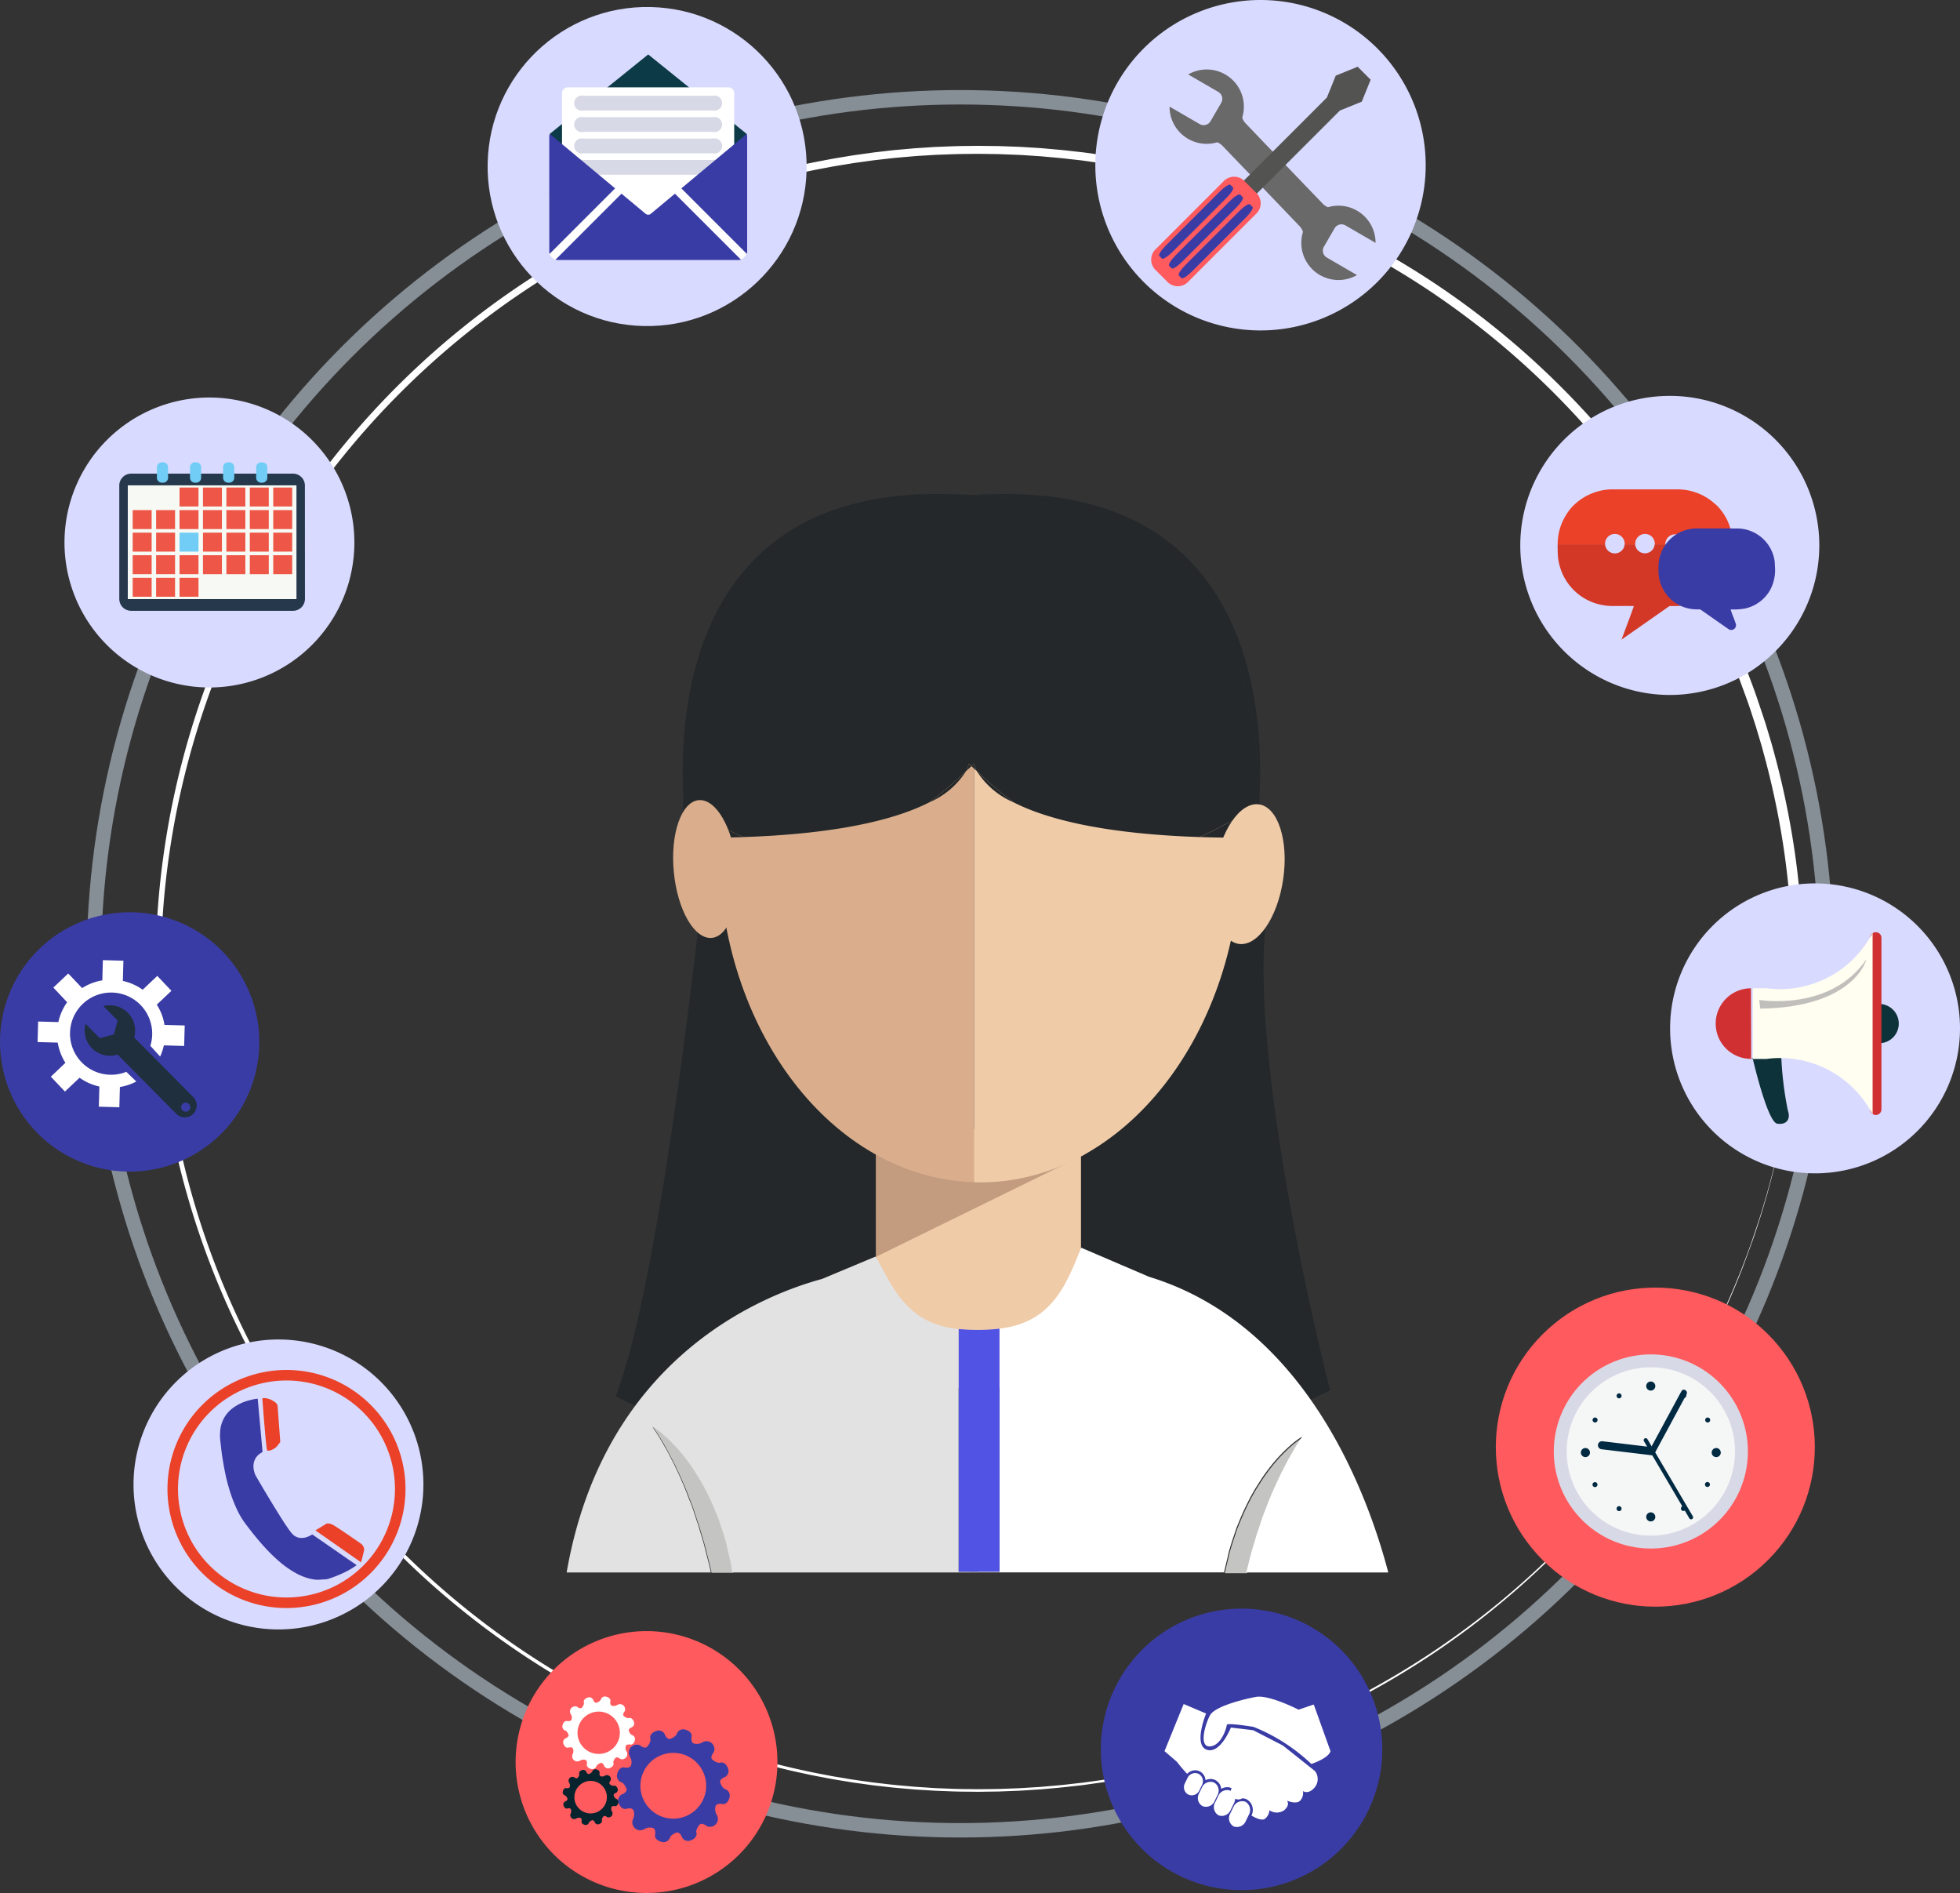 <svg xmlns="http://www.w3.org/2000/svg" width="135.709" height="131.04" viewBox="0 0 135.709 131.04"><rect x="0" y="0" width="135.709" height="131.04" fill="#333333" stroke="none"/><g transform="translate(-832 -752.763)"><g transform="translate(0 -12)"><g transform="translate(837.999 770.997)" fill="none" stroke="#868e96" stroke-width="1"><circle cx="60.483" cy="60.483" r="60.483" stroke="none"/><circle cx="60.483" cy="60.483" r="59.983" fill="none"/></g><g transform="translate(832 764.763)"><path d="M275.9,217.9s0,.348-.012,1.024c0,.169,0,.358-.01.567s-.016.438-.026.688-.015.518-.034.805-.037.595-.057.921c-.093,1.3-.241,2.91-.53,4.783a56.988,56.988,0,0,1-1.363,6.366c-.04.147-.079.3-.121.445l-.133.447-.272.912c-.2.611-.393,1.24-.623,1.874s-.467,1.282-.716,1.941c-.265.653-.529,1.324-.83,2a56.208,56.208,0,0,1-4.525,8.365A57.162,57.162,0,0,1,250.7,265.169a57.968,57.968,0,0,1-5.511,3.263,56.315,56.315,0,0,1-6.074,2.706,55.384,55.384,0,0,1-6.573,2.029c-.564.145-1.138.263-1.711.39-.286.066-.576.116-.865.173s-.579.114-.87.166l-.877.146-.44.073-.442.062-.886.125c-.3.039-.594.07-.892.1-.6.075-1.2.123-1.8.178-.3.031-.6.044-.9.065s-.605.041-.909.056l-.913.035-.458.018-.459.006-.919.013c-.309,0-.614-.006-.922-.008-.614,0-1.232-.031-1.851-.053-.31-.008-.619-.035-.929-.052s-.621-.034-.931-.062c-.62-.057-1.244-.1-1.866-.179-.311-.036-.623-.068-.935-.108l-.935-.13c-.313-.04-.624-.092-.935-.144s-.624-.1-.936-.156c-.621-.122-1.248-.228-1.868-.371-1.247-.258-2.487-.582-3.725-.928-.616-.183-1.236-.361-1.849-.567s-1.226-.413-1.839-.627c-.306-.109-.608-.228-.913-.342l-.456-.173c-.152-.059-.3-.122-.453-.183l-.906-.37-.9-.392A57.014,57.014,0,0,1,196,165.745l.9-.4.908-.372c.151-.061.3-.125.454-.184l.457-.174c.305-.115.608-.235.914-.345.614-.216,1.224-.439,1.842-.633s1.235-.386,1.853-.571c1.241-.35,2.483-.677,3.733-.939.622-.144,1.25-.252,1.873-.376.313-.057.626-.106.938-.158s.624-.106.938-.147l.937-.132c.312-.041.625-.074.937-.111.623-.079,1.249-.125,1.871-.183.311-.029.623-.043.934-.064s.621-.046.932-.054c.621-.023,1.24-.055,1.857-.057.31,0,.614-.01.928-.01l.918.011.458.005.46.017.918.034c.305.014.608.037.912.054s.607.034.908.064c.6.054,1.206.1,1.8.174.3.035.6.066.9.1l.89.124.444.062.441.073.88.145c.292.051.583.11.873.164s.581.106.868.172c.576.126,1.151.243,1.718.387a55.578,55.578,0,0,1,6.6,2.024,56.525,56.525,0,0,1,6.1,2.7,58.332,58.332,0,0,1,5.541,3.266A57.43,57.43,0,0,1,266.9,186.6a56.474,56.474,0,0,1,4.567,8.4c.3.674.571,1.348.839,2,.252.663.505,1.309.724,1.95s.428,1.27.631,1.884l.276.916.134.45c.043.149.082.3.123.447a57.354,57.354,0,0,1,1.384,6.4c.3,1.884.447,3.5.543,4.812q.032.492.06.927c.02.289.024.56.036.81l.027.692c.009.21.007.4.011.571.009.68.014,1.03.014,1.03Zm-.365,0s0-.346-.012-1.017c0-.168,0-.356-.01-.564s-.016-.435-.025-.683-.015-.515-.034-.8-.037-.591-.057-.915c-.093-1.295-.239-2.891-.526-4.753a56.563,56.563,0,0,0-1.355-6.324c-.04-.146-.078-.294-.12-.442l-.132-.445-.27-.906c-.2-.607-.39-1.232-.619-1.862s-.464-1.273-.711-1.928c-.264-.649-.526-1.315-.825-1.982a55.787,55.787,0,0,0-4.5-8.312,56.807,56.807,0,0,0-15.852-16.033,57.659,57.659,0,0,0-5.475-3.242A55.942,55.942,0,0,0,238.984,165a55.042,55.042,0,0,0-6.53-2.016c-.561-.144-1.13-.261-1.7-.387-.284-.066-.572-.115-.859-.172s-.575-.113-.864-.164l-.871-.145-.437-.073-.439-.062-.88-.124c-.295-.038-.59-.069-.887-.1-.591-.075-1.188-.121-1.785-.176-.3-.03-.6-.044-.9-.065s-.6-.041-.9-.056l-.905-.035-.453-.018-.458-.006-.918-.013c-.3,0-.609.006-.913.009-.612,0-1.225.031-1.84.052-.308.007-.615.035-.923.051s-.617.034-.925.062c-.616.056-1.236.1-1.854.178-.309.036-.62.067-.929.108l-.929.129c-.311.04-.62.092-.929.143s-.62.1-.93.155c-.618.121-1.24.227-1.857.368-1.239.257-2.47.578-3.7.922-.612.182-1.228.359-1.837.563s-1.218.411-1.827.623c-.3.108-.6.227-.907.34l-.453.172c-.151.058-.3.121-.45.182l-.9.367-.893.39a56.649,56.649,0,0,0-.054,103.52l.895.392.9.37c.15.061.3.124.451.183l.454.173c.3.114.6.234.908.343.61.215,1.216.436,1.83.629s1.227.384,1.841.568c1.233.347,2.467.673,3.709.932.618.143,1.242.25,1.861.373.31.056.622.1.932.157s.62.1.931.145l.931.131c.31.041.621.073.931.11.62.078,1.241.124,1.859.182.309.029.619.042.928.064s.617.046.925.054c.616.023,1.23.055,1.845.056.307,0,.616.011.919.01l.916-.011.457-.005.456-.017.91-.034c.3-.014.6-.036.906-.054s.6-.033.9-.063c.6-.053,1.2-.1,1.792-.173.3-.035.594-.065.89-.1l.884-.123.441-.061.438-.072.874-.144c.29-.051.579-.109.868-.163s.577-.106.863-.171c.572-.125,1.144-.241,1.707-.385a55.258,55.258,0,0,0,6.56-2.011,56.2,56.2,0,0,0,6.065-2.687,57.7,57.7,0,0,0,5.505-3.245A57.079,57.079,0,0,0,266.595,249a56.139,56.139,0,0,0,4.538-8.348c.3-.67.567-1.339.833-1.992.251-.658.5-1.3.72-1.938s.425-1.262.626-1.871l.274-.911.134-.447c.043-.148.082-.3.122-.444a56.9,56.9,0,0,0,1.376-6.36c.293-1.872.444-3.478.539-4.781q.032-.489.059-.92c.02-.288.024-.557.036-.805s.019-.478.027-.687.007-.4.011-.567c.009-.675.014-1.024.014-1.024Z" transform="translate(-151.413 -150.739)" fill="#fff"/><path d="M178.755,396.607a10.036,10.036,0,1,1-10.036-10.037A10.036,10.036,0,0,1,178.755,396.607Z" transform="translate(-154.218 -359.052)" fill="#d9daff"/><circle cx="11.044" cy="11.044" r="11.044" transform="translate(33.516 22.32) rotate(-88.707)" fill="#d9daff"/><path d="M1080.667,67.291a11.437,11.437,0,1,1-11.437-11.437A11.437,11.437,0,0,1,1080.667,67.291Z" transform="translate(-981.953 -55.854)" fill="#d9daff"/><path d="M1348.421,473.19a10.352,10.352,0,1,0,10.352-10.352A10.352,10.352,0,0,0,1348.421,473.19Z" transform="translate(-1243.158 -435.434)" fill="#d9daff"/><path d="M144.695,876.746a8.976,8.976,0,1,1-8.976-8.976A8.976,8.976,0,0,1,144.695,876.746Z" transform="translate(-126.742 -804.619)" fill="#3a3ca5"/><path d="M1043.4,1548.692a9.744,9.744,0,1,1-9.745-9.744A9.744,9.744,0,0,1,1043.4,1548.692Z" transform="translate(-947.691 -1427.594)" fill="#3a3ca5"/><path d="M163,1241.68a10.036,10.036,0,1,1-10.037-10.037A10.036,10.036,0,0,1,163,1241.68Z" transform="translate(-133.683 -1138.919)" fill="#d9daff"/><circle cx="11.044" cy="11.044" r="11.044" transform="translate(98.995 100.176) rotate(-45)" fill="#ff5a5d"/><path d="M1502.932,858.414a10.036,10.036,0,1,1-10.036-10.037A10.036,10.036,0,0,1,1502.932,858.414Z" transform="translate(-1367.223 -787.225)" fill="#d9daff"/><g transform="translate(35.7 112.912)"><g transform="translate(0)"><path d="M465.016,1489.381a9.064,9.064,0,1,1-9.064-9.065A9.064,9.064,0,0,1,465.016,1489.381Z" transform="translate(-446.887 -1480.316)" fill="#ff5a5d"/></g></g><g transform="translate(39.234 34.197)"><g transform="translate(3.394 0)"><path d="M614.423,1318.561c-.152-.59-.359-1.167-.546-1.737-.228-.557-.45-1.106-.708-1.616a12.687,12.687,0,0,0-.806-1.44,12.431,12.431,0,0,0-.845-1.208,11.127,11.127,0,0,0-1.524-1.584,5.819,5.819,0,0,0-.674-.487s.177.247.449.685c.134.222.293.49.467.8s.347.675.556,1.053c.179.4.391.813.582,1.272.207.448.38.942.58,1.439s.343,1.04.542,1.565c.143.547.334,1.087.468,1.646.124.54.286,1.069.39,1.607h1.483c-.011-.074-.022-.149-.034-.224C614.728,1319.742,614.551,1319.155,614.423,1318.561Z" transform="translate(-606.714 -1245.879)" fill="#c4c4c3"/><path d="M1124.481,1326.23c.2-.525.335-1.069.541-1.565s.373-.992.58-1.44c.191-.459.4-.873.582-1.272.209-.379.376-.747.557-1.052s.333-.579.466-.8c.272-.439.449-.686.449-.686a5.857,5.857,0,0,0-.674.487,11.1,11.1,0,0,0-1.525,1.584,12.564,12.564,0,0,0-.846,1.208,12.863,12.863,0,0,0-.805,1.44c-.258.511-.48,1.06-.708,1.616-.187.57-.394,1.146-.546,1.736-.1.447-.22.89-.307,1.335h1.529c.08-.313.165-.626.238-.943C1124.147,1327.318,1124.338,1326.778,1124.481,1326.23Z" transform="translate(-1080.062 -1254.114)" fill="#c4c4c3"/><g transform="translate(0 27.147)"><path d="M656.248,824.955s-.055.529-.157,1.461l18.427-.734Z" transform="translate(-649.877 -824.955)" fill="#24282a"/><path d="M913.173,824.955l-18.27.727,18.427.734C913.227,825.484,913.173,824.955,913.173,824.955Z" transform="translate(-870.262 -824.955)" fill="#24282a"/><path d="M620.682,835.209l-2.4-.1-18.427-.734-18.427.734c-.629,5.707-3.066,26.555-5.867,33.857a54.134,54.134,0,0,0,48.588,0c.293-.131.585-.263.879-.4C625.022,868.571,619.111,845.6,620.682,835.209Z" transform="translate(-575.556 -833.653)" fill="#24282a"/></g><rect width="14.177" height="16.773" transform="translate(18.042 45.118)" fill="#efcba8"/><path d="M809.056,1032.954l14.474-7.1-14.478-3.309Z" transform="translate(-791.036 -980.148)" fill="#c39b7f"/><g transform="translate(7.15 5.926)"><path d="M668.219,568.695c0,12.6,7.872,22.839,17.663,23.12v-41.7C676.26,550.433,668.219,556.271,668.219,568.695Z" transform="translate(-668.219 -550.105)" fill="#daae8c"/><path d="M897.959,549.928c-.275,0-.549.006-.822.015v41.7c.137,0,.274.013.412.013,9.983,0,18.075-10.357,18.075-23.134S907.942,549.928,897.959,549.928Z" transform="translate(-879.474 -549.928)" fill="#efcba8"/></g><g transform="translate(4.641)"><path d="M889.842,715.561q.19-.177.383-.36l-.182-.173A1.621,1.621,0,0,1,889.842,715.561Z" transform="translate(-870.232 -696.363)" fill="#24282a"/><path d="M635.7,780.638c0-.023,0-.046,0-.069C635.7,780.613,635.7,780.638,635.7,780.638Z" transform="translate(-635.697 -756.847)" fill="#24282a"/><path d="M914.749,494.024c.322-6.343-.768-20.893-17.55-20.893q-1.245,0-2.4.062C912.033,474.107,914.441,484.99,914.749,494.024Z" transform="translate(-874.806 -473.131)" fill="#24282a"/><path d="M902.275,724.073c-.8-.615-1.644-1.325-2.52-2.14A5.635,5.635,0,0,0,902.275,724.073Z" transform="translate(-879.38 -702.735)" fill="#24282a"/><path d="M1101.139,764.655c-.532.293-1.069.564-1.613.8,1.194.041,2.479.056,3.864.041,0,0,.055-.313.12-.867C1103.234,764.174,1102.6,763.853,1101.139,764.655Z" transform="translate(-1063.737 -741.708)" fill="#24282a"/><path d="M635.7,746.732a1.709,1.709,0,0,1,.211-.8c-.059-.5-.126-1.193-.169-2.032C635.713,744.872,635.7,745.82,635.7,746.732Z" transform="translate(-635.703 -723.01)" fill="#24282a"/><path d="M859.7,721.933c-.876.815-1.715,1.525-2.52,2.14A5.634,5.634,0,0,0,859.7,721.933Z" transform="translate(-840.09 -702.735)" fill="#24282a"/><path d="M1151.328,743.9c-.043.838-.11,1.533-.169,2.032a1.71,1.71,0,0,1,.211.8C1151.37,745.82,1151.361,744.872,1151.328,743.9Z" transform="translate(-1111.386 -723.01)" fill="#24282a"/><path d="M894.8,715.2q.192.183.382.36a1.617,1.617,0,0,1-.2-.533Z" transform="translate(-874.806 -696.363)" fill="#24282a"/><path d="M1153.894,780.571v.069S1153.9,780.615,1153.894,780.571Z" transform="translate(-1113.91 -756.849)" fill="#24282a"/><path d="M638.438,764.633c.065.554.121.867.121.867,1.384.014,2.669,0,3.863-.041-.544-.239-1.081-.51-1.613-.8C639.35,763.853,638.714,764.174,638.438,764.633Z" transform="translate(-638.227 -741.708)" fill="#24282a"/><path d="M655.69,473.193q-1.155-.061-2.4-.062c-16.781,0-17.871,14.55-17.549,20.893.043.838.11,1.533.169,2.032.276-.459.912-.78,2.371.023.532.293,1.069.564,1.613.8,6.888-.234,10.741-1.31,12.894-2.412.8-.615,1.644-1.325,2.52-2.14a1.621,1.621,0,0,0,.2-.533l.182.173.182-.173a1.618,1.618,0,0,0,.2.533c.876.815,1.715,1.525,2.52,2.14,2.154,1.1,6.007,2.179,12.894,2.412.544-.239,1.081-.51,1.613-.8,1.459-.8,2.094-.482,2.371-.023.059-.5.126-1.193.169-2.032C675.332,484.99,672.923,474.107,655.69,473.193Z" transform="translate(-635.697 -473.131)" fill="#24282a"/></g><path d="M1111.887,755.931c-.389,2.667.358,4.985,1.667,5.177s2.686-1.813,3.074-4.48-.359-4.985-1.667-5.178S1112.275,753.264,1111.887,755.931Z" transform="translate(-1070.409 -729.964)" fill="#efcba8"/><path d="M631.5,752.305c.254,2.632-.515,4.861-1.716,4.978s-2.38-1.922-2.634-4.554.515-4.862,1.716-4.979S631.245,749.673,631.5,752.305Z" transform="translate(-623.123 -726.556)" fill="#daae8c"/></g><g transform="translate(0 52.175)"><path d="M922.152,1163.878c-.181.305-.348.674-.557,1.053-.178.4-.391.813-.582,1.272-.207.447-.379.941-.58,1.439s-.343,1.04-.541,1.565c-.143.547-.333,1.087-.469,1.646-.073.316-.158.63-.238.943h9.834c-1.414-5.392-5.687-17.15-16.562-20.467l-4.7-2.014c-1.01,2.479-1.983,5.189-5.662,5.6v16.823h-1.494v.053h17.051c.087-.445.211-.888.307-1.335.152-.59.359-1.166.546-1.735.228-.557.45-1.106.708-1.617a12.893,12.893,0,0,1,.805-1.439,12.638,12.638,0,0,1,.846-1.208,11.09,11.09,0,0,1,1.525-1.584,5.861,5.861,0,0,1,.674-.487s-.176.246-.449.685C922.485,1163.3,922.326,1163.566,922.152,1163.878Z" transform="translate(-872.13 -1149.316)" fill="#fff"/><path d="M558.709,1178.986v-16.8c-3.509-.336-4.517-2.763-5.741-5.023l-3.717,1.555c-4.161,1.129-15.114,5.478-17.687,20.32h9.983c-.1-.538-.266-1.067-.39-1.607-.134-.559-.325-1.1-.468-1.646-.2-.525-.336-1.069-.542-1.565s-.373-.992-.58-1.44c-.191-.459-.4-.874-.582-1.272-.209-.378-.376-.748-.556-1.053s-.333-.579-.467-.8c-.272-.439-.449-.686-.449-.686a5.819,5.819,0,0,1,.674.487,11.149,11.149,0,0,1,1.524,1.584,12.444,12.444,0,0,1,.845,1.208,12.69,12.69,0,0,1,.806,1.44c.258.51.48,1.059.708,1.616.187.57.394,1.146.546,1.737.128.595.3,1.181.379,1.775q.017.112.034.224h17.01v-.053Z" transform="translate(-531.564 -1156.558)" fill="#e3e2e2"/><path d="M884.693,1222.036h-.031c-.441,0-.875-.021-1.3-.062v16.8h2.825v-16.823A13.561,13.561,0,0,1,884.693,1222.036Z" transform="translate(-856.217 -1216.346)" fill="#5153e5"/></g></g><g transform="translate(38.03 3.768)"><g transform="translate(0 0)"><path d="M523.23,78.77l6.817,5.5c-.034.007-.151.592-.187.592l-.886,3.328-11.387-.21-.953-3.329c-.035,0-.185-.375-.22-.381Z" transform="translate(-516.379 -78.77)" fill="#0c3b47"/><rect width="10.876" height="6.167" transform="translate(1.312 2.746)" fill="#d8d9e6"/><path d="M529.029,115.459h-.265v-6.786a.409.409,0,0,0-.447-.356H517.289a.41.41,0,0,0-.447.356v6.786h-.294a.59.59,0,0,0-.59.59v3.619a.59.59,0,0,0,.59.59h12.481a.59.59,0,0,0,.59-.59v-3.619A.59.59,0,0,0,529.029,115.459Zm-10.7-6.561h8.952a.525.525,0,1,1,0,1.022h-8.952a.525.525,0,1,1,0-1.022Zm0,1.481h8.952a.525.525,0,1,1,0,1.022h-8.952a.525.525,0,1,1,0-1.022Zm0,1.482h8.952a.525.525,0,1,1,0,1.022h-8.952a.525.525,0,1,1,0-1.022Zm0,1.482h8.952a.525.525,0,1,1,0,1.022h-8.952a.525.525,0,1,1,0-1.022Z" transform="translate(-515.958 -106.037)" fill="#fff"/><path d="M529.835,203.686l-1.669,1.39a.28.28,0,0,1-.183.066.283.283,0,0,1-.182-.066l-1.668-1.39-4.568,4.567a.532.532,0,0,0,.138.028h12.56a.542.542,0,0,0,.14-.028Z" transform="translate(-521.132 -194.047)" fill="#3a3ca5"/><path d="M639.017,150.235a.56.56,0,0,0-.034-.17l-4.524,3.77,4.531,4.532a.577.577,0,0,0,.027-.139Z" transform="translate(-625.314 -144.564)" fill="#3a3ca5"/><path d="M515.993,150.055a.549.549,0,0,0-.035.171v7.993a.544.544,0,0,0,.029.139l4.531-4.532Z" transform="translate(-515.958 -144.555)" fill="#3a3ca5"/></g></g><g transform="translate(79.707 4.617)"><g transform="translate(0 0)"><path d="M1135,117.519l.738-1.272a.552.552,0,0,1,.754-.2l2.085,1.21a2.568,2.568,0,0,0-3.3-2.469,1.1,1.1,0,0,1-.363-.249l-3.124-3.25h0l-2.2-2.294a1.1,1.1,0,0,1-.248-.408,2.571,2.571,0,0,0-3.738-2.991l2.085,1.21a.551.551,0,0,1,.2.754l-.738,1.272a.553.553,0,0,1-.755.2l-2.084-1.21a2.569,2.569,0,0,0,3.305,2.47,1.1,1.1,0,0,1,.363.248l3.124,3.251h0l2.2,2.295a1.091,1.091,0,0,1,.247.408,2.571,2.571,0,0,0,3.738,2.99l-2.084-1.21A.55.55,0,0,1,1135,117.519Z" transform="translate(-1123.04 -105.06)" fill="#696969"/><path d="M1194.325,103.642l-.9-.9-1.516.616-.615,1.517-5.992,5.992a.639.639,0,1,0,.9.9l5.993-5.992,1.516-.615Z" transform="translate(-1179.129 -102.74)" fill="#535352"/><g transform="translate(0 7.615)"><path d="M1110.493,208.69a1,1,0,0,1-1.415.063l-.9-.9a1,1,0,0,1,.063-1.415l4.677-4.677a1,1,0,0,1,1.415-.063l.9.9a1,1,0,0,1-.063,1.415Z" transform="translate(-1107.914 -201.434)" fill="#ff5a5d"/><g transform="translate(0.547 0.547)"><path d="M1115.926,213.187c-.326.327-.651.531-.726.456l-.181-.18c-.074-.074.13-.4.456-.726l3.742-3.742c.327-.326.652-.53.727-.456l.18.181c.075.074-.13.4-.456.726Z" transform="translate(-1115.004 -208.523)" fill="#3a3ca5"/><path d="M1133.452,230.714c-.327.326-.652.53-.726.456l-.18-.181c-.075-.075.129-.4.456-.726l3.742-3.742c.326-.326.651-.53.725-.456l.181.18c.074.075-.13.4-.455.726Z" transform="translate(-1131.178 -224.698)" fill="#3a3ca5"/><path d="M1124.692,221.95c-.327.326-.652.53-.726.456l-.18-.181c-.074-.074.13-.4.455-.726l3.743-3.741c.326-.327.651-.531.725-.456l.181.181c.074.075-.13.4-.456.726Z" transform="translate(-1123.094 -216.61)" fill="#3a3ca5"/></g></g></g></g><g transform="translate(107.85 33.871)"><g transform="translate(0 0)"><g transform="translate(0 3.805)"><path d="M1390.078,583.643a.678.678,0,0,1-.676-.635h-.729a.678.678,0,0,1-1.352,0h-.73a.678.678,0,0,1-1.353,0h-3.283c-.006.256,0,.512.013.766a3.773,3.773,0,0,0,2.075,3.107,3.893,3.893,0,0,0,1.824.4c.453.005.909-.01,1.363.008-.272.776-.568,1.545-.854,2.318q1.632-1.137,3.26-2.28a.233.233,0,0,1,.1-.043,6.423,6.423,0,0,0,.987-.042c-.03-.144-.112-.27-.147-.413a4.121,4.121,0,0,1-.141-1.51c-.032-.1.037-.2.042-.3a3.121,3.121,0,0,1,1.269-2.012h-.991A.678.678,0,0,1,1390.078,583.643Z" transform="translate(-1381.953 -583.008)" fill="#d33827"/></g><g transform="translate(0.002)"><path d="M1392.974,534.788l0,0,0,0-.009-.009a.145.145,0,0,1-.019-.023.991.991,0,0,1-.16-.129,3.823,3.823,0,0,0-2.547-.931c-1.539,0-3.075,0-4.614,0a3.889,3.889,0,0,0-2.719,1.288v0l-.006.006h0a4.164,4.164,0,0,0-.724,1.279,3.876,3.876,0,0,0-.2,1.232h3.283c0-.014,0-.029,0-.043a.678.678,0,1,1,1.357,0c0,.015,0,.029,0,.043h.73c0-.014,0-.029,0-.043a.678.678,0,1,1,1.357,0c0,.015,0,.029,0,.043h.729c0-.014,0-.029,0-.043a.679.679,0,0,1,1.357,0c0,.015,0,.029,0,.043h.991a3.034,3.034,0,0,1,1.4-.562,8.6,8.6,0,0,1,.861-.032A3.673,3.673,0,0,0,1392.974,534.788Z" transform="translate(-1381.977 -533.689)" fill="#ea4128"/></g></g><path d="M1506.415,584.363a3.37,3.37,0,0,0-.022-.361,2.637,2.637,0,0,0-2.64-2.233c-.942,0-1.886-.005-2.827,0a2.652,2.652,0,0,0-2.569,2.777,2.71,2.71,0,0,0,.392,1.563,2.627,2.627,0,0,0,2.19,1.258c.123.021.264-.031.371.046q.948.668,1.9,1.328a.331.331,0,0,0,.509-.326c-.1-.354-.269-.685-.368-1.043a4.312,4.312,0,0,0,1.019-.067,2.646,2.646,0,0,0,1.728-1.3A2.941,2.941,0,0,0,1506.415,584.363Z" transform="translate(-1491.372 -579.058)" fill="#3a3ca5"/></g><g transform="translate(107.582 93.756)"><g transform="translate(0 0)"><path d="M1430.787,1251.74a6.72,6.72,0,1,1-6.72-6.72A6.721,6.721,0,0,1,1430.787,1251.74Z" transform="translate(-1417.346 -1245.02)" fill="#d8d9e6"/><path d="M1428.932,1262.433a5.826,5.826,0,1,0,5.826-5.826A5.827,5.827,0,0,0,1428.932,1262.433Z" transform="translate(-1428.038 -1255.713)" fill="#f5f6f6"/><g transform="translate(3.059 2.445)"><path d="M1457.078,1323.4a.279.279,0,0,1,.23-.474l3.425.411a.279.279,0,0,1-.067.553l-3.424-.411A.278.278,0,0,1,1457.078,1323.4Z" transform="translate(-1456.996 -1319.358)" fill="#002942"/><path d="M1502.91,1281.156a.206.206,0,0,1-.046-.24l2.23-4.126a.183.183,0,0,1,.264-.053.213.213,0,0,1,.088.273l-2.23,4.126a.183.183,0,0,1-.264.053A.245.245,0,0,1,1502.91,1281.156Z" transform="translate(-1499.306 -1276.703)" fill="#002942"/></g><g transform="translate(6.226 5.8)"><path d="M1501.209,1325.761l-.014-.019-3.144-5.34a.14.14,0,0,1,.049-.191.142.142,0,0,1,.191.05l3.144,5.34a.14.14,0,0,1-.227.161Z" transform="translate(-1498.032 -1320.192)" fill="#002942"/></g><g transform="translate(1.878 1.878)"><path d="M1466.293,1360.734" transform="translate(-1464.394 -1353.684)" fill="#002942"/><path d="M1501,1269.675a.314.314,0,1,1-.313-.314A.314.314,0,0,1,1501,1269.675Z" transform="translate(-1495.848 -1269.361)" fill="#002942"/><path d="M1501,1387.059a.314.314,0,1,1-.313-.314A.314.314,0,0,1,1501,1387.059Z" transform="translate(-1495.848 -1377.688)" fill="#002942"/><path d="M1559.385,1329.682a.314.314,0,1,1,.313-.314A.313.313,0,0,1,1559.385,1329.682Z" transform="translate(-1550.014 -1324.449)" fill="#002942"/><path d="M1442,1329.682a.314.314,0,1,1,.313-.314A.313.313,0,0,1,1442,1329.682Z" transform="translate(-1441.686 -1324.449)" fill="#002942"/><path d="M1532.139,1279.881a.172.172,0,1,1-.172-.172A.172.172,0,0,1,1532.139,1279.881Z" transform="translate(-1524.842 -1278.911)" fill="#002942"/><path d="M1553.583,1301.834a.172.172,0,1,1-.172-.172A.172.172,0,0,1,1553.583,1301.834Z" transform="translate(-1544.632 -1299.17)" fill="#002942"/><path d="M1553.358,1359.68a.172.172,0,1,1-.172-.172A.172.172,0,0,1,1553.358,1359.68Z" transform="translate(-1544.424 -1352.552)" fill="#002942"/><path d="M1531.8,1381.237a.172.172,0,1,1-.172-.172A.172.172,0,0,1,1531.8,1381.237Z" transform="translate(-1524.529 -1372.446)" fill="#002942"/><path d="M1474.07,1381.35a.172.172,0,1,1-.172-.172A.172.172,0,0,1,1474.07,1381.35Z" transform="translate(-1471.254 -1372.55)" fill="#002942"/><path d="M1452.4,1359.793a.172.172,0,1,1-.172-.172A.172.172,0,0,1,1452.4,1359.793Z" transform="translate(-1451.253 -1352.656)" fill="#002942"/><circle cx="0.172" cy="0.172" r="0.172" transform="translate(0.809 2.492)" fill="#002942"/><path d="M1474.07,1280.165a.172.172,0,1,1-.172-.172A.172.172,0,0,1,1474.07,1280.165Z" transform="translate(-1471.254 -1279.173)" fill="#002942"/></g></g></g><g transform="translate(80.631 117.445)"><path d="M1089.567,1593.1l-1.05.359s-2.045-1.05-2.957-.884-2.846.663-3.177,1.271-.8,2.21,0,2.155,1.16-1.327,1.16-1.492,1.851.138,1.851.138a12.643,12.643,0,0,1,4.006,2.569s1.188-.387,1.326-.884Z" transform="translate(-1079.234 -1592.553)" fill="#fff"/><path d="M1069.519,1646.171a.58.58,0,0,1-.765.294h0a.58.58,0,0,1-.236-.785l.176-.36a.58.58,0,0,1,.765-.293h0a.58.58,0,0,1,.236.785Z" transform="translate(-1067.105 -1639.682)" fill="#fff"/><path d="M1079.2,1652.266a.644.644,0,0,1-.838.349h0a.644.644,0,0,1-.237-.876l.2-.408a.644.644,0,0,1,.838-.348h0a.645.645,0,0,1,.237.875Z" transform="translate(-1075.734 -1645.036)" fill="#fff"/><path d="M1090.182,1657.927a.663.663,0,0,1-.851.376h0a.662.662,0,0,1-.224-.9l.209-.426a.663.663,0,0,1,.851-.375h0a.663.663,0,0,1,.224.9Z" transform="translate(-1085.599 -1650.088)" fill="#fff"/><g transform="translate(0 0.515)"><path d="M1100.555,1665.558a.662.662,0,0,1-.851.376h0a.662.662,0,0,1-.224-.9l.208-.426a.663.663,0,0,1,.851-.375h0a.662.662,0,0,1,.224.9Z" transform="translate(-1094.926 -1657.465)" fill="#fff"/><path d="M1065.525,1602.3l-2.218-1.767-2.059-1.06-1.544-.184s-.734,1.861-1.674,1.53-.043-2.5-.043-2.5l-1.553-.658-1.326,3.26.857.737a10.463,10.463,0,0,0,.71.835.778.778,0,0,1,.557-.246.707.707,0,0,1,.314.073.737.737,0,0,1,.4.615.8.8,0,0,1,.355-.086.716.716,0,0,1,.32.074.766.766,0,0,1,.413.612.811.811,0,0,1,.411-.119.7.7,0,0,1,.311.072.525.525,0,0,0,.735.7.7.7,0,0,1,.312.072.843.843,0,0,1,.324,1.117c.161.1.66.381.913.243a.808.808,0,0,0,.331-.607.9.9,0,0,0,1.023,0c.442-.387.193-.663.193-.663s.636.276.912,0a.776.776,0,0,0,.194-.663s.387.276.829-.276A.9.9,0,0,0,1065.525,1602.3Z" transform="translate(-1055.109 -1597.661)" fill="#fff"/></g></g><g transform="translate(11.6 94.834)"><g transform="translate(0)"><g transform="translate(10.238 10.623)"><path d="M296.513,1398.384c-.01-.028-.017-.057-.029-.084a.6.6,0,0,0-.2-.245q-.656-.453-1.314-.9c-.178-.121-.36-.237-.543-.352a.889.889,0,0,0-.375-.133.27.27,0,0,0-.183.037c-.224.141-.451.277-.677.414l-.044.029,3.161,2.209c.006-.016.01-.027.012-.037.049-.2.1-.393.148-.589.019-.077.035-.154.054-.231C296.518,1398.461,296.516,1398.422,296.513,1398.384Z" transform="translate(-293.145 -1396.665)" fill="#ea4128"/></g><g transform="translate(6.562 1.95)"><path d="M245.7,1286.605c.025.305.056.61.088.915.01.1.028.2.045.3a.08.08,0,0,0,.089.075.466.466,0,0,0,.109-.012.913.913,0,0,0,.241-.1.9.9,0,0,0,.254-.194c.072-.087.139-.179.208-.269a.093.093,0,0,0,.019-.071q-.092-1.214-.182-2.428a.319.319,0,0,0-.084-.2.645.645,0,0,0-.08-.075,1.442,1.442,0,0,0-.552-.265c-.054-.013-.109-.019-.164-.029l-.144.009-.032.019c0,.012,0,.023,0,.034C245.574,1285.08,245.632,1285.842,245.7,1286.605Z" transform="translate(-245.511 -1284.255)" fill="#ea4128"/></g><path d="M213.451,1294.369a1.145,1.145,0,0,1-.459.078.846.846,0,0,1-.561-.246,1.937,1.937,0,0,1-.226-.273c-.254-.35-.486-.715-.716-1.082-.558-.893-1.1-1.8-1.626-2.709a.691.691,0,0,1-.043-.091,1.534,1.534,0,0,1-.11-.469,1.093,1.093,0,0,1,.1-.564,1.07,1.07,0,0,1,.374-.422c.048-.032.1-.061.147-.092,0-.017,0-.035,0-.052-.012-.135-.024-.271-.036-.406q-.054-.589-.108-1.179c-.023-.255-.045-.509-.069-.763q-.056-.618-.112-1.236c0-.017,0-.034-.006-.05l-.018,0-.038,0a4.121,4.121,0,0,0-.626.133,3.22,3.22,0,0,0-1.045.514,2.167,2.167,0,0,0-.874,1.666c0,.068-.01.136-.015.2q.012.206.025.411c0,.018.009.037.011.055.022.189.04.378.064.567.03.234.057.469.1.7.005.032.011.064.016.1.047.278.1.555.155.831.068.334.153.663.25.991.009.028.016.057.025.085l.022.071a9.8,9.8,0,0,0,.505,1.324,5.388,5.388,0,0,0,.52.9c.381.516.777,1.021,1.2,1.5a12.764,12.764,0,0,0,.95.979c.117.107.236.211.358.313a6.5,6.5,0,0,0,1.105.755,3.771,3.771,0,0,0,1.169.408,1.654,1.654,0,0,0,.409.023c.153-.014.306-.02.459-.029a.543.543,0,0,0,.122-.021,8.2,8.2,0,0,0,1.177-.466,5.443,5.443,0,0,0,.782-.461l.043-.032-3.075-2.127A1.59,1.59,0,0,1,213.451,1294.369Z" transform="translate(-203.757 -1282.819)" fill="#3a3ca5"/><path d="M168.7,1258.988a8.24,8.24,0,1,0,8.24,8.24A8.24,8.24,0,0,0,168.7,1258.988Zm0,15.751a7.511,7.511,0,1,1,7.511-7.511A7.511,7.511,0,0,1,168.7,1274.739Z" transform="translate(-160.464 -1258.988)" fill="#ea4128"/></g></g><g transform="translate(38.948 117.445)"><path d="M538.823,1570.478a.721.721,0,0,1,.074.636c-.049.109-.257.163-.461.118s-.421.15-.481.43a.47.47,0,0,0,.262.591c.2.044.37.393.381.512s-.141.271-.339.335a.47.47,0,0,0-.2.613c.087.274.322.444.521.381s.411-.031.472.073a.72.72,0,0,1-.011.64.549.549,0,0,0,.774.7.72.72,0,0,1,.636-.074c.11.049.163.256.119.461s.149.421.43.482a.47.47,0,0,0,.591-.261c.044-.2.393-.37.513-.382s.27.141.335.34a.47.47,0,0,0,.613.2c.273-.088.445-.322.381-.521s.159-.519.255-.589.3-.011.458.128a.548.548,0,0,0,.7-.774.722.722,0,0,1-.074-.637c.049-.109.257-.162.462-.118s.421-.149.481-.43a.47.47,0,0,0-.261-.59c-.2-.044-.37-.394-.382-.513s.141-.271.34-.335a.469.469,0,0,0,.2-.613c-.088-.274-.323-.444-.522-.381s-.519-.16-.589-.256-.012-.3.129-.457a.548.548,0,0,0-.774-.7.723.723,0,0,1-.636.073c-.109-.05-.162-.257-.119-.461s-.149-.421-.43-.482a.469.469,0,0,0-.59.261c-.044.2-.394.37-.513.381s-.27-.141-.334-.34a.469.469,0,0,0-.613-.2c-.274.088-.445.322-.381.521s-.159.519-.256.588-.3.012-.457-.128a.549.549,0,0,0-.7.774Zm2.311-.147a2.277,2.277,0,1,1-1.47,2.865A2.276,2.276,0,0,1,541.135,1570.332Z" transform="translate(-534.161 -1566.326)" fill="#3a3ca5"/><path d="M489.553,1540.271a.464.464,0,0,1,.048.409c-.031.071-.165.1-.3.076s-.27.1-.309.277a.3.3,0,0,0,.168.38c.131.028.237.253.245.33s-.091.174-.218.215a.3.3,0,0,0-.13.395c.056.176.207.286.335.245s.264-.02.3.047a.464.464,0,0,1-.007.411.353.353,0,0,0,.5.451.461.461,0,0,1,.409-.047c.07.031.1.165.076.3s.1.271.277.31a.3.3,0,0,0,.38-.168c.028-.131.253-.238.33-.245s.174.091.215.219a.3.3,0,0,0,.394.13c.176-.057.286-.208.245-.336s.1-.333.165-.378.194-.007.294.082a.353.353,0,0,0,.451-.5.464.464,0,0,1-.047-.409c.032-.07.165-.1.3-.076s.271-.1.31-.276a.3.3,0,0,0-.168-.38c-.131-.028-.238-.253-.246-.33s.091-.174.218-.215a.3.3,0,0,0,.13-.394c-.057-.176-.208-.286-.336-.245s-.334-.1-.378-.165-.008-.194.082-.294a.353.353,0,0,0-.5-.451.466.466,0,0,1-.409.048c-.071-.032-.105-.165-.076-.3s-.1-.271-.277-.309a.3.3,0,0,0-.379.168c-.029.131-.253.238-.33.246s-.174-.091-.215-.219a.3.3,0,0,0-.395-.13c-.176.056-.286.208-.245.335s-.1.333-.165.378-.194.008-.294-.082a.353.353,0,0,0-.451.5Zm1.487-.095a1.465,1.465,0,1,1-.946,1.844A1.465,1.465,0,0,1,491.04,1540.177Z" transform="translate(-488.984 -1539.067)" fill="#fff"/><path d="M489.7,1605.268a.356.356,0,0,1,.036.314c-.024.054-.127.08-.228.059s-.208.074-.238.212a.232.232,0,0,0,.129.292c.1.022.183.195.189.253s-.069.134-.168.166a.233.233,0,0,0-.1.3c.043.135.159.22.257.188s.2-.016.233.036a.353.353,0,0,1-.006.316.271.271,0,0,0,.383.346.358.358,0,0,1,.315-.037c.054.025.081.127.058.229s.074.208.213.238a.233.233,0,0,0,.292-.129c.021-.1.194-.183.253-.189s.133.07.165.168a.233.233,0,0,0,.3.1c.135-.043.22-.159.188-.258s.079-.256.126-.291.15-.005.226.064a.272.272,0,0,0,.346-.383.355.355,0,0,1-.036-.314c.024-.054.127-.081.228-.058s.208-.074.238-.213a.233.233,0,0,0-.129-.292c-.1-.022-.183-.194-.189-.254s.069-.134.168-.165a.232.232,0,0,0,.1-.3c-.044-.135-.16-.22-.258-.188s-.256-.079-.29-.127-.006-.149.064-.226a.271.271,0,0,0-.383-.346.357.357,0,0,1-.315.036c-.054-.024-.08-.127-.059-.228s-.074-.208-.213-.238a.233.233,0,0,0-.292.129c-.021.1-.194.183-.254.189s-.133-.069-.165-.168a.233.233,0,0,0-.3-.1c-.135.043-.22.16-.188.258s-.079.257-.127.291-.149.006-.226-.064a.272.272,0,0,0-.347.383Zm1.142-.073a1.126,1.126,0,1,1-.727,1.417A1.127,1.127,0,0,1,490.842,1605.2Z" transform="translate(-489.241 -1599.306)" fill="#06232e"/></g><g transform="translate(118.793 64.53)"><g transform="translate(10.662 4.967)"><path d="M1662.612,959.253a1.36,1.36,0,1,0,0-2.72h-.655v2.72Z" transform="translate(-1661.957 -956.533)" fill="#0e3239"/></g><path d="M1663.167,904.429a.391.391,0,0,1-.391.391h0a.391.391,0,0,1-.391-.391V892.557a.391.391,0,0,1,.391-.391h0a.391.391,0,0,1,.391.391Z" transform="translate(-1651.69 -892.166)" fill="#d03032"/><path d="M1526.214,942.512a2.442,2.442,0,1,0,0,4.884h.016Z" transform="translate(-1523.772 -938.627)" fill="#d03032"/><path d="M1555.749,998.163s1.015,4.376,1.687,4.477.941-.336.739-.907a23.606,23.606,0,0,1-.47-4.131c.067-.37-2.069.557-2.069.557" transform="translate(-1553.177 -989.386)" fill="#0e3239"/><g transform="translate(2.572 0.035)"><path d="M1558.042,896.469h-.942v4.894h.942a7.207,7.207,0,0,1,7.351,3.845V892.624A7.207,7.207,0,0,1,1558.042,896.469Z" transform="translate(-1557.1 -892.624)" fill="#fffef1"/></g><path d="M1562.858,919.192s4.937.84,7.423-2.821c0,0-.772,3.325-7.356,3.426Z" transform="translate(-1559.842 -914.503)" fill="#c1bfbb"/></g><g transform="translate(8.259 32.006)"><g transform="translate(0 0)"><g transform="translate(0 0.781)"><path d="M220.719,476.475a.825.825,0,0,1-.815.834H208.678a.824.824,0,0,1-.815-.834v-7.827a.824.824,0,0,1,.815-.834H219.9a.825.825,0,0,1,.815.834Z" transform="translate(-207.863 -467.814)" fill="#26394c"/><rect width="11.679" height="7.874" transform="translate(0.589 0.811)" fill="#f7faf4"/><g transform="translate(4.172 0.962)"><rect width="1.313" height="1.313" fill="#ee5747"/><g transform="translate(1.622)"><rect width="1.313" height="1.313" fill="#ee5747"/></g><g transform="translate(3.244)"><rect width="1.313" height="1.313" fill="#ee5747"/></g><g transform="translate(6.488)"><rect width="1.313" height="1.313" fill="#ee5747"/></g><g transform="translate(4.866)"><rect width="1.313" height="1.313" fill="#ee5747"/></g></g><g transform="translate(0.928 2.524)"><rect width="1.313" height="1.313" fill="#ee5747"/><g transform="translate(3.244)"><rect width="1.313" height="1.313" fill="#ee5747"/></g><g transform="translate(1.622)"><rect width="1.313" height="1.313" fill="#ee5747"/></g><g transform="translate(4.866)"><rect width="1.313" height="1.313" fill="#ee5747"/></g><g transform="translate(6.488)"><rect width="1.313" height="1.313" fill="#ee5747"/></g><g transform="translate(9.732)"><rect width="1.313" height="1.313" fill="#ee5747"/></g><g transform="translate(8.11)"><rect width="1.313" height="1.313" fill="#ee5747"/></g></g><g transform="translate(0.928 4.085)"><rect width="1.313" height="1.313" fill="#ee5747"/><rect width="1.313" height="1.313" transform="translate(3.244)" fill="#71cdf6"/><rect width="1.313" height="1.313" transform="translate(1.622)" fill="#ee5747"/><rect width="1.313" height="1.313" transform="translate(4.866)" fill="#ee5747"/><rect width="1.313" height="1.313" transform="translate(6.488)" fill="#ee5747"/><rect width="1.313" height="1.313" transform="translate(9.732)" fill="#ee5747"/><rect width="1.313" height="1.313" transform="translate(8.11)" fill="#ee5747"/></g><g transform="translate(0.928 5.647)"><rect width="1.313" height="1.313" fill="#ee5747"/><g transform="translate(3.244)"><rect width="1.313" height="1.313" fill="#ee5747"/></g><g transform="translate(1.622)"><rect width="1.313" height="1.313" fill="#ee5747"/></g><g transform="translate(4.866)"><rect width="1.313" height="1.313" fill="#ee5747"/></g><g transform="translate(6.488)"><rect width="1.313" height="1.313" fill="#ee5747"/></g><g transform="translate(9.732)"><rect width="1.313" height="1.313" fill="#ee5747"/></g><g transform="translate(8.11)"><rect width="1.313" height="1.313" fill="#ee5747"/></g></g><g transform="translate(0.928 7.209)"><rect width="1.313" height="1.313" fill="#ee5747"/><g transform="translate(3.244)"><rect width="1.313" height="1.313" fill="#ee5747"/></g><g transform="translate(1.622)"><rect width="1.313" height="1.313" fill="#ee5747"/></g></g></g><g transform="translate(2.607)"><path d="M242.416,458.8a.35.35,0,0,1-.385.3h0a.35.35,0,0,1-.385-.3v-.807a.35.35,0,0,1,.385-.3h0a.35.35,0,0,1,.385.3Z" transform="translate(-241.646 -457.694)" fill="#71cdf6"/><path d="M272.107,458.8a.35.35,0,0,1-.385.3h0a.35.35,0,0,1-.385-.3v-.807a.35.35,0,0,1,.385-.3h0a.35.35,0,0,1,.385.3Z" transform="translate(-269.047 -457.694)" fill="#71cdf6"/><path d="M301.8,458.8a.35.35,0,0,1-.385.3h0a.35.35,0,0,1-.385-.3v-.807a.35.35,0,0,1,.385-.3h0a.35.35,0,0,1,.385.3Z" transform="translate(-296.447 -457.694)" fill="#71cdf6"/><path d="M331.49,458.8a.35.35,0,0,1-.385.3h0a.35.35,0,0,1-.385-.3v-.807a.35.35,0,0,1,.385-.3h0a.35.35,0,0,1,.385.3Z" transform="translate(-323.848 -457.694)" fill="#71cdf6"/></g></g></g><g transform="translate(2.607 66.466)"><path d="M193.191,934.05a1.744,1.744,0,0,0-2.128-2.165l.985.993-.265.968-.971.255-.984-.994a1.747,1.747,0,0,0,2.22,2.128l0,.005,4.051,4.089a.825.825,0,1,0,1.172-1.161Zm3.568,5.144a.315.315,0,1,1,.317-.314A.315.315,0,0,1,196.759,939.194Z" transform="translate(-186.509 -928.702)" fill="#1f2f3e"/><path d="M157.721,897.281l.039-1.42-1.4-.038a3.676,3.676,0,0,0-.532-1.4l1.012-.96-.979-1.032-1.011.958a3.7,3.7,0,0,0-1.373-.609l.038-1.4-1.421-.039-.038,1.4a3.728,3.728,0,0,0-1.4.534l-.96-1.011-1.031.976.955,1.014a3.75,3.75,0,0,0-.608,1.374l-1.4-.038-.039,1.421,1.395.038a3.812,3.812,0,0,0,.532,1.4l-1.009.958.976,1.031,1.013-.958a3.747,3.747,0,0,0,1.372.61l-.038,1.395,1.42.039.038-1.4a3.789,3.789,0,0,0,1.138-.381l-.693-.671a2.845,2.845,0,1,1,1.664-1.8l.677.741a3.819,3.819,0,0,0,.26-.773Z" transform="translate(-147.578 -891.342)" fill="#fff"/></g></g></g></g></svg>